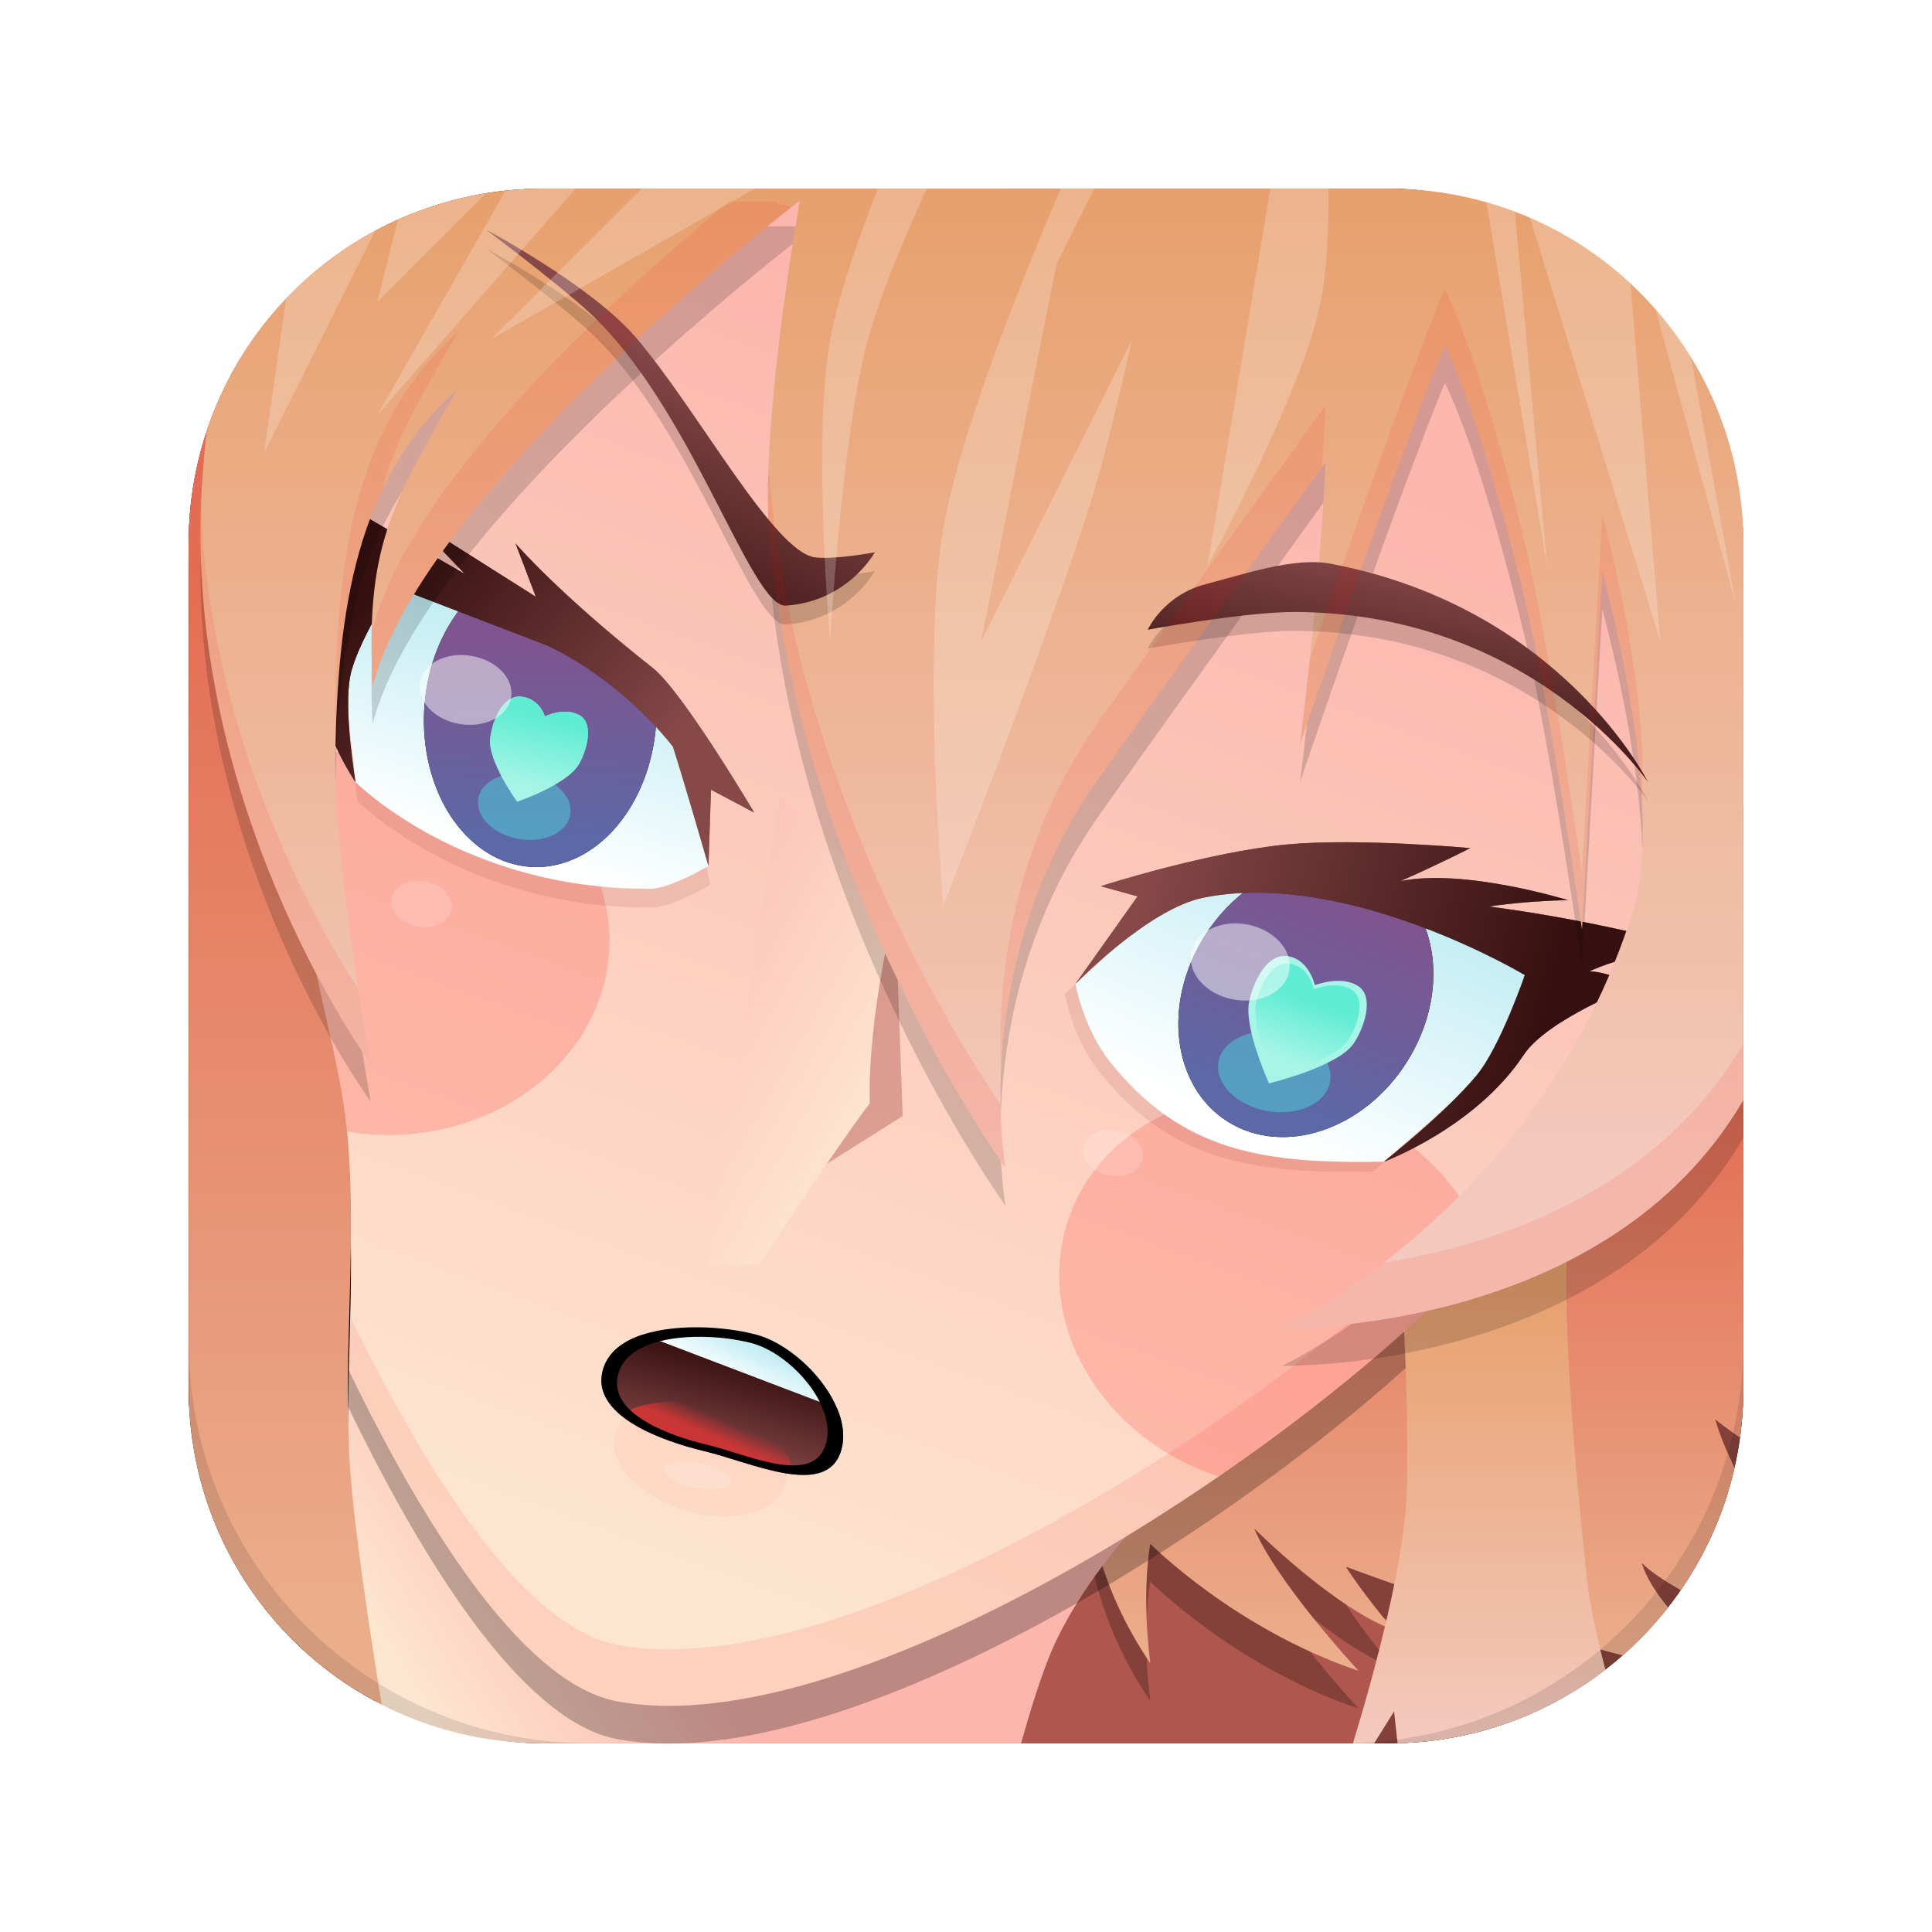 <?xml version="1.0" encoding="UTF-8" standalone="no"?>
<svg
   xmlns:dc="http://purl.org/dc/elements/1.1/"
   xmlns:cc="http://creativecommons.org/ns#"
   xmlns:rdf="http://www.w3.org/1999/02/22-rdf-syntax-ns#"
   xmlns:svg="http://www.w3.org/2000/svg"
   xmlns="http://www.w3.org/2000/svg"
   xmlns:xlink="http://www.w3.org/1999/xlink"
   xmlns:sodipodi="http://sodipodi.sourceforge.net/DTD/sodipodi-0.dtd"
   xmlns:inkscape="http://www.inkscape.org/namespaces/inkscape"
   width="1024"
   height="1024"
   style="background-color:darkgray"
   version="1.1"
   id="svg3"
   sodipodi:docname="bigsur_icon_hknu.svg"
   inkscape:version="1.0 (4035a4fb49, 2020-05-01)">
  <defs
     id="defs7">
    <linearGradient
       inkscape:collect="always"
       id="linearGradient3559">
      <stop
         style="stop-color:#e36c54;stop-opacity:1"
         offset="0"
         id="stop3555" />
      <stop
         style="stop-color:#ebae8b;stop-opacity:1"
         offset="1"
         id="stop3557" />
    </linearGradient>
    <linearGradient
       id="linearGradient3543"
       inkscape:collect="always">
      <stop
         id="stop3539"
         offset="0"
         style="stop-color:#e7a06d;stop-opacity:1" />
      <stop
         id="stop3541"
         offset="1"
         style="stop-color:#f4c9bd;stop-opacity:1" />
    </linearGradient>
    <linearGradient
       id="linearGradient2322"
       inkscape:collect="always">
      <stop
         id="stop2318"
         offset="0"
         style="stop-color:#ca3535;stop-opacity:1;" />
      <stop
         id="stop2320"
         offset="1"
         style="stop-color:#ca3535;stop-opacity:0;" />
    </linearGradient>
    <linearGradient
       id="linearGradient2124"
       inkscape:collect="always">
      <stop
         id="stop2120"
         offset="0"
         style="stop-color:#fde6d0;stop-opacity:1;" />
      <stop
         id="stop2122"
         offset="1"
         style="stop-color:#fcb6ae;stop-opacity:1" />
    </linearGradient>
    <linearGradient
       id="linearGradient2116"
       inkscape:collect="always">
      <stop
         id="stop2112"
         offset="0"
         style="stop-color:#5eecd4;stop-opacity:1;" />
      <stop
         id="stop2114"
         offset="1"
         style="stop-color:#5eecd4;stop-opacity:0;" />
    </linearGradient>
    <linearGradient
       id="linearGradient1745"
       inkscape:collect="always">
      <stop
         id="stop1741"
         offset="0"
         style="stop-color:#ffffff;stop-opacity:1" />
      <stop
         id="stop1743"
         offset="1"
         style="stop-color:#c2edf4;stop-opacity:1" />
    </linearGradient>
    <linearGradient
       id="linearGradient1737"
       inkscape:collect="always">
      <stop
         id="stop1733"
         offset="0"
         style="stop-color:#7f548f;stop-opacity:1;" />
      <stop
         id="stop1735"
         offset="1"
         style="stop-color:#5d68a6;stop-opacity:1" />
    </linearGradient>
    <linearGradient
       id="linearGradient1058"
       inkscape:collect="always">
      <stop
         id="stop1054"
         offset="0"
         style="stop-color:#361010;stop-opacity:1" />
      <stop
         id="stop1056"
         offset="1"
         style="stop-color:#874848;stop-opacity:1" />
    </linearGradient>
    <filter
       inkscape:collect="always"
       style="color-interpolation-filters:sRGB"
       id="filter1152"
       x="-0.024"
       width="1.047"
       y="-0.024"
       height="1.047">
      <feGaussianBlur
         inkscape:collect="always"
         stdDeviation="8.075"
         id="feGaussianBlur1154" />
    </filter>
    <filter
       inkscape:collect="always"
       style="color-interpolation-filters:sRGB"
       id="filter1305"
       x="-0.037"
       width="1.073"
       y="-0.142"
       height="1.283">
      <feGaussianBlur
         inkscape:collect="always"
         stdDeviation="12.545"
         id="feGaussianBlur1307" />
    </filter>
    <linearGradient
       gradientUnits="userSpaceOnUse"
       y2="407.798"
       x2="343.197"
       y1="294.745"
       x1="215.339"
       id="linearGradient1060"
       xlink:href="#linearGradient1058"
       inkscape:collect="always" />
    <filter
       height="1.868"
       y="-0.434"
       width="1.624"
       x="-0.312"
       id="filter1502"
       style="color-interpolation-filters:sRGB"
       inkscape:collect="always">
      <feGaussianBlur
         id="feGaussianBlur1504"
         stdDeviation="6.381"
         inkscape:collect="always" />
    </filter>
    <filter
       height="1.867"
       y="-0.434"
       width="1.624"
       x="-0.312"
       id="filter1506"
       style="color-interpolation-filters:sRGB"
       inkscape:collect="always">
      <feGaussianBlur
         id="feGaussianBlur1508"
         stdDeviation="7.749"
         inkscape:collect="always" />
    </filter>
    <filter
       height="1.211"
       y="-0.105"
       width="1.164"
       x="-0.082"
       id="filter1582"
       style="color-interpolation-filters:sRGB"
       inkscape:collect="always">
      <feGaussianBlur
         id="feGaussianBlur1584"
         stdDeviation="1.797"
         inkscape:collect="always" />
    </filter>
    <filter
       height="1.213"
       y="-0.107"
       width="1.162"
       x="-0.081"
       id="filter1590"
       style="color-interpolation-filters:sRGB"
       inkscape:collect="always">
      <feGaussianBlur
         id="feGaussianBlur1592"
         stdDeviation="1.645"
         inkscape:collect="always" />
    </filter>
    <filter
       height="1.379"
       y="-0.19"
       width="1.98"
       x="-0.49"
       id="filter1706"
       style="color-interpolation-filters:sRGB"
       inkscape:collect="always">
      <feGaussianBlur
         id="feGaussianBlur1708"
         stdDeviation="11.542"
         inkscape:collect="always" />
    </filter>
    <linearGradient
       gradientUnits="userSpaceOnUse"
       y2="240.524"
       x2="870.733"
       y1="129.831"
       x1="862.799"
       id="linearGradient1739"
       xlink:href="#linearGradient1737"
       inkscape:collect="always" />
    <linearGradient
       gradientUnits="userSpaceOnUse"
       y2="460.712"
       x2="708.404"
       y1="592.995"
       x1="649.916"
       id="linearGradient1747"
       xlink:href="#linearGradient1745"
       inkscape:collect="always" />
    <linearGradient
       gradientUnits="userSpaceOnUse"
       y2="475.092"
       x2="602.949"
       y1="529.16"
       x1="821.217"
       id="linearGradient1755"
       xlink:href="#linearGradient1058"
       inkscape:collect="always" />
    <filter
       height="1.5"
       y="-0.25"
       width="1.538"
       x="-0.269"
       id="filter1920"
       style="color-interpolation-filters:sRGB"
       inkscape:collect="always">
      <feGaussianBlur
         id="feGaussianBlur1922"
         stdDeviation="6.188"
         inkscape:collect="always" />
    </filter>
    <filter
       height="1.245"
       y="-0.122"
       width="1.265"
       x="-0.133"
       id="filter2032"
       style="color-interpolation-filters:sRGB"
       inkscape:collect="always">
      <feGaussianBlur
         id="feGaussianBlur2034"
         stdDeviation="7.481"
         inkscape:collect="always" />
    </filter>
    <filter
       height="1.16"
       y="-0.08"
       width="1.083"
       x="-0.041"
       id="filter2108"
       style="color-interpolation-filters:sRGB"
       inkscape:collect="always">
      <feGaussianBlur
         id="feGaussianBlur2110"
         stdDeviation="5.633"
         inkscape:collect="always" />
    </filter>
    <linearGradient
       gradientUnits="userSpaceOnUse"
       y2="562.225"
       x2="682.891"
       y1="529.924"
       x1="694.933"
       id="linearGradient2118"
       xlink:href="#linearGradient2116"
       inkscape:collect="always" />
    <linearGradient
       gradientUnits="userSpaceOnUse"
       y2="200.594"
       x2="584.841"
       y1="843.919"
       x1="349.925"
       id="linearGradient2126"
       xlink:href="#linearGradient2124"
       inkscape:collect="always" />
    <linearGradient
       gradientUnits="userSpaceOnUse"
       y2="787.028"
       x2="309.55"
       y1="859.705"
       x1="195.372"
       id="linearGradient2134"
       xlink:href="#linearGradient2124"
       inkscape:collect="always" />
    <linearGradient
       gradientUnits="userSpaceOnUse"
       y2="496.235"
       x2="307.531"
       y1="586.409"
       x1="465.865"
       id="linearGradient2142"
       xlink:href="#linearGradient2124"
       inkscape:collect="always" />
    <linearGradient
       gradientUnits="userSpaceOnUse"
       y2="775.927"
       x2="382.197"
       y1="721.681"
       x1="396.788"
       id="linearGradient2166"
       xlink:href="#linearGradient1058"
       inkscape:collect="always" />
    <filter
       height="1.363"
       y="-0.182"
       width="1.222"
       x="-0.111"
       id="filter2306"
       style="color-interpolation-filters:sRGB"
       inkscape:collect="always">
      <feGaussianBlur
         id="feGaussianBlur2308"
         stdDeviation="5.921"
         inkscape:collect="always" />
    </filter>
    <linearGradient
       gradientUnits="userSpaceOnUse"
       y2="711.684"
       x2="397.073"
       y1="732.145"
       x1="387.398"
       id="linearGradient2316"
       xlink:href="#linearGradient1745"
       inkscape:collect="always" />
    <linearGradient
       gradientUnits="userSpaceOnUse"
       y2="750.994"
       x2="380.137"
       y1="760.987"
       x1="375.781"
       id="linearGradient2324"
       xlink:href="#linearGradient2322"
       inkscape:collect="always" />
    <filter
       height="1.061"
       y="-0.03"
       width="1.396"
       x="-0.198"
       id="filter2486"
       style="color-interpolation-filters:sRGB"
       inkscape:collect="always">
      <feGaussianBlur
         id="feGaussianBlur2488"
         stdDeviation="9.742"
         inkscape:collect="always" />
    </filter>
    <filter
       height="1.086"
       y="-0.043"
       width="1.063"
       x="-0.032"
       id="filter2626"
       style="color-interpolation-filters:sRGB"
       inkscape:collect="always">
      <feGaussianBlur
         id="feGaussianBlur2628"
         stdDeviation="10.784"
         inkscape:collect="always" />
    </filter>
    <filter
       height="1.041"
       y="-0.02"
       width="1.135"
       x="-0.067"
       id="filter2730"
       style="color-interpolation-filters:sRGB"
       inkscape:collect="always">
      <feGaussianBlur
         id="feGaussianBlur2732"
         stdDeviation="3.481"
         inkscape:collect="always" />
    </filter>
    <filter
       height="1.151"
       y="-0.075"
       width="1.146"
       x="-0.073"
       id="filter2786"
       style="color-interpolation-filters:sRGB"
       inkscape:collect="always">
      <feGaussianBlur
         id="feGaussianBlur2788"
         stdDeviation="10.515"
         inkscape:collect="always" />
    </filter>
    <filter
       height="1.118"
       y="-0.059"
       width="1.12"
       x="-0.06"
       id="filter2950"
       style="color-interpolation-filters:sRGB"
       inkscape:collect="always">
      <feGaussianBlur
         id="feGaussianBlur2952"
         stdDeviation="19.737"
         inkscape:collect="always" />
    </filter>
    <filter
       height="1.806"
       y="-0.403"
       width="1.478"
       x="-0.239"
       id="filter3099"
       style="color-interpolation-filters:sRGB"
       inkscape:collect="always">
      <feGaussianBlur
         id="feGaussianBlur3101"
         stdDeviation="64.925"
         inkscape:collect="always" />
    </filter>
    <filter
       height="1.211"
       y="-0.105"
       width="1.083"
       x="-0.041"
       id="filter3235"
       style="color-interpolation-filters:sRGB"
       inkscape:collect="always">
      <feGaussianBlur
         id="feGaussianBlur3237"
         stdDeviation="6.873"
         inkscape:collect="always" />
    </filter>
    <filter
       height="1.779"
       y="-0.389"
       width="1.531"
       x="-0.265"
       id="filter3301"
       style="color-interpolation-filters:sRGB"
       inkscape:collect="always">
      <feGaussianBlur
         id="feGaussianBlur3303"
         stdDeviation="9.846"
         inkscape:collect="always" />
    </filter>
    <linearGradient
       gradientUnits="userSpaceOnUse"
       y2="341.65"
       x2="312.148"
       y1="455.576"
       x1="277.811"
       id="linearGradient3317"
       xlink:href="#linearGradient1745"
       inkscape:collect="always" />
    <linearGradient
       gradientUnits="userSpaceOnUse"
       y2="442.496"
       x2="284.226"
       y1="339.715"
       x1="288.44"
       id="linearGradient3325"
       xlink:href="#linearGradient1737"
       inkscape:collect="always" />
    <linearGradient
       gradientUnits="userSpaceOnUse"
       y2="417.035"
       x2="280.241"
       y1="379.717"
       x1="288.833"
       id="linearGradient3333"
       xlink:href="#linearGradient2116"
       inkscape:collect="always" />
    <filter
       height="1.501"
       y="-0.251"
       width="1.538"
       x="-0.269"
       id="filter3359"
       style="color-interpolation-filters:sRGB"
       inkscape:collect="always">
      <feGaussianBlur
         id="feGaussianBlur3361"
         stdDeviation="5.821"
         inkscape:collect="always" />
    </filter>
    <filter
       height="1.153"
       y="-0.076"
       width="1.073"
       x="-0.037"
       id="filter3467"
       style="color-interpolation-filters:sRGB"
       inkscape:collect="always">
      <feGaussianBlur
         id="feGaussianBlur3469"
         stdDeviation="9.68"
         inkscape:collect="always" />
    </filter>
    <filter
       height="1.238"
       y="-0.119"
       width="1.275"
       x="-0.138"
       id="filter3499"
       style="color-interpolation-filters:sRGB"
       inkscape:collect="always">
      <feGaussianBlur
         id="feGaussianBlur3501"
         stdDeviation="7.065"
         inkscape:collect="always" />
    </filter>
    <filter
       height="1.119"
       y="-0.06"
       width="1.1"
       x="-0.05"
       id="filter3535"
       style="color-interpolation-filters:sRGB"
       inkscape:collect="always">
      <feGaussianBlur
         id="feGaussianBlur3537"
         stdDeviation="5.205"
         inkscape:collect="always" />
    </filter>
    <linearGradient
       gradientUnits="userSpaceOnUse"
       y2="620"
       x2="560"
       y1="100"
       x1="560"
       id="linearGradient3545"
       xlink:href="#linearGradient3543"
       inkscape:collect="always" />
    <linearGradient
       gradientUnits="userSpaceOnUse"
       y2="860"
       x2="120"
       y1="300"
       x1="120"
       id="linearGradient3553"
       xlink:href="#linearGradient3559"
       inkscape:collect="always" />
    <linearGradient
       gradientUnits="userSpaceOnUse"
       y2="880"
       x2="740"
       y1="580"
       x1="740"
       id="linearGradient3567"
       xlink:href="#linearGradient3559"
       inkscape:collect="always" />
    <linearGradient
       gradientUnits="userSpaceOnUse"
       y2="920"
       x2="800"
       y1="680"
       x1="800"
       id="linearGradient3575"
       xlink:href="#linearGradient3543"
       inkscape:collect="always" />
    <linearGradient
       gradientUnits="userSpaceOnUse"
       y2="200"
       x2="380"
       y1="320"
       x1="320"
       id="linearGradient3583"
       xlink:href="#linearGradient1058"
       inkscape:collect="always" />
    <linearGradient
       gradientUnits="userSpaceOnUse"
       y2="300"
       x2="760"
       y1="400"
       x1="740"
       id="linearGradient3585"
       xlink:href="#linearGradient1058"
       inkscape:collect="always" />
    <filter
       height="1.195"
       y="-0.098"
       width="1.093"
       x="-0.046"
       id="filter3691"
       style="color-interpolation-filters:sRGB"
       inkscape:collect="always">
      <feGaussianBlur
         id="feGaussianBlur3693"
         stdDeviation="11.91"
         inkscape:collect="always" />
    </filter>
    <filter
       height="1.072"
       y="-0.036"
       width="1.045"
       x="-0.022"
       id="filter3765"
       style="color-interpolation-filters:sRGB"
       inkscape:collect="always">
      <feGaussianBlur
         id="feGaussianBlur3767"
         stdDeviation="7.241"
         inkscape:collect="always" />
    </filter>
    <filter
       height="1.065"
       y="-0.032"
       width="1.048"
       x="-0.024"
       id="filter3890"
       style="color-interpolation-filters:sRGB"
       inkscape:collect="always">
      <feGaussianBlur
         id="feGaussianBlur3892"
         stdDeviation="8.17"
         inkscape:collect="always" />
    </filter>
    <filter
       height="1.071"
       y="-0.035"
       width="1.046"
       x="-0.023"
       id="filter3951"
       style="color-interpolation-filters:sRGB"
       inkscape:collect="always">
      <feGaussianBlur
         id="feGaussianBlur3953"
         stdDeviation="7.491"
         inkscape:collect="always" />
    </filter>
  </defs>
  <sodipodi:namedview
     inkscape:snap-global="true"
     inkscape:document-rotation="0"
     pagecolor="#ffffff"
     bordercolor="#666666"
     borderopacity="1"
     objecttolerance="10"
     gridtolerance="10"
     guidetolerance="10"
     inkscape:pageopacity="0"
     inkscape:pageshadow="2"
     inkscape:window-width="1366"
     inkscape:window-height="705"
     id="namedview5"
     showgrid="false"
     showguides="true"
     inkscape:guide-bbox="true"
     inkscape:zoom="0.52539062"
     inkscape:cx="450.34063"
     inkscape:cy="483.89735"
     inkscape:window-x="-8"
     inkscape:window-y="-8"
     inkscape:window-maximized="1"
     inkscape:current-layer="svg3">
    <inkscape:grid
       type="xygrid"
       id="grid848" />
  </sodipodi:namedview>
  <rect
     fill="lightgray"
     x="100"
     y="100"
     width="824"
     height="824"
     id="svg_1-6"
     rx="188"
     style="fill:#000000;filter:url(#filter1152)" />
  <rect
     rx="188"
     id="svg_1"
     height="824"
     width="824"
     y="100"
     x="100"
     fill="lightgray"
     style="fill:#af574e;fill-opacity:1" />
  <path
     d="M 923.266 570.461 L 577.377 820.791 C 577.377 820.791 581.21 859.922 609.678 901.545 C 604.811 862.565 609.678 838.289 609.678 838.289 C 609.678 838.289 654.546 883.472 720.039 905.582 C 672.468 853.047 664.859 830.213 664.859 830.213 C 664.859 830.213 706.771 872.2 738.883 884.047 C 723.167 865.906 713.311 850.4 713.311 850.4 C 767.553 870.294 809.275 883.494 840.816 892.266 C 853.931 883.473 865.861 873.066 876.34 861.332 C 873.639 857.031 871.458 852.681 870.104 848.383 C 872.636 850.925 876.212 853.659 880.512 856.502 C 896.424 837.418 908.609 815.112 915.977 790.674 C 913.106 784.251 910.759 778.08 909.135 772.34 C 912.289 774.837 915.573 777.288 918.932 779.68 C 922.241 765.67 924 751.049 924 736 L 924 597.189 C 923.567 588.512 923.307 579.611 923.266 570.461 z "
     style="opacity:0.5;filter:url(#filter2786)"
     id="path1070-9" />
  <path
     style="filter:url(#filter2730);opacity:0.5"
     d="M 838.477 512.588 L 741.574 683.514 C 741.574 683.514 747.133 750.548 745.611 810.025 C 744.815 841.155 733.458 887.427 722.99 924 L 736 924 C 777.478 924 815.728 910.691 846.752 888.107 C 844.174 876.857 842.174 866.247 841.168 857.131 C 827.478 733.117 830.4 684.859 830.4 684.859 L 838.477 512.588 z "
     id="path1170-1" />
  <path
     d="M 923.266 550.461 L 577.377 800.791 C 577.377 800.791 581.21 839.922 609.678 881.545 C 604.811 842.565 609.678 818.289 609.678 818.289 C 609.678 818.289 654.546 863.472 720.039 885.582 C 672.468 833.047 664.859 810.213 664.859 810.213 C 664.859 810.213 706.771 852.2 738.883 864.047 C 723.167 845.906 713.311 830.4 713.311 830.4 C 779.43 854.65 826.975 868.966 860.113 877.422 C 868.884 869.725 876.932 861.228 884.135 852.031 C 877.836 844.41 872.599 836.302 870.104 828.383 C 874.469 832.763 881.857 837.704 890.895 842.818 C 904.212 823.499 914.005 801.548 919.352 777.869 C 914.922 768.853 911.358 760.197 909.135 752.34 C 913.312 755.646 917.714 758.872 922.219 761.986 C 923.383 753.494 924 744.822 924 736 L 924 577.189 C 923.567 568.512 923.307 559.611 923.266 550.461 z "
     style="opacity:1;fill:url(#linearGradient3567);fill-opacity:1"
     id="path1070" />
  <path
     d="M 148.045 596.221 L 125.387 830.65 C 157.893 886.561 218.41 924 288 924 L 541.203 924 C 545.979 906.918 553.115 883.427 559.881 869.432 C 581.692 824.312 619.1 791.371 619.1 791.371 L 148.045 596.221 z "
     style="fill:url(#linearGradient2134);opacity:1;fill-opacity:1"
     id="path1081" />
  <path
     id="path1083-5"
     style="fill-opacity:1;filter:url(#filter2950);opacity:0.5"
     d="m 348.916,120 c -62.809,13.44 -148.39,32.398 -180.232,42.502 -4.595,3.768 -9.006,7.752 -13.221,11.934 -4.239,55.786 -20.877,453.896 -20.877,453.896 0,0 99.249,275.89 192.461,293.4 C 452.777,945.352 689.423,789.661 783.295,687.551 834.166,632.216 888.205,525.164 924,446.611 V 308 c 0,-7.421 -0.441,-14.734 -1.27,-21.926 L 842.514,162.662 531.979,120 Z" />
  <path
     d="M 838.477 492.588 L 741.574 663.514 C 741.574 663.514 747.133 730.548 745.611 790.025 C 744.661 827.179 728.662 885.962 717.092 924 L 728.33 924 L 738.883 907.115 L 740.727 923.941 C 782.243 922.927 820.33 908.573 850.906 884.996 C 846.339 867.574 842.667 850.712 841.168 837.131 C 827.478 713.117 830.4 664.859 830.4 664.859 L 838.477 492.588 z "
     style="fill:url(#linearGradient3575);fill-opacity:1"
     id="path1170" />
  <path
     d="M 348.916 100 C 286.107 113.44 200.526 132.398 168.684 142.502 C 164.088 146.27 159.677 150.254 155.463 154.436 C 151.224 210.222 134.586 608.332 134.586 608.332 C 134.586 608.332 233.835 884.222 327.047 901.732 C 452.777 925.352 689.423 769.661 783.295 667.551 C 834.166 612.216 888.205 505.164 924 426.611 L 924 288 C 924 280.579 923.559 273.266 922.73 266.074 L 842.514 142.662 L 531.979 100 L 348.916 100 z "
     style="fill:url(#linearGradient2126);fill-opacity:1"
     id="path1083" />
  <path
     sodipodi:nodetypes="cssccsscc"
     d="M 900,450 C 864.205,528.553 834.166,582.216 783.295,637.551 689.423,739.661 452.777,895.352 327.047,871.732 239.661,855.317 146.968,611.81 135.723,581.436 c -0.343,8.151 -1.137,26.896 -1.137,26.896 0,0 99.249,275.89 192.461,293.4 C 452.777,925.352 689.423,769.661 783.295,667.551 834.166,612.216 864.205,558.553 900,480 Z"
     style="fill:#ff0000;fill-opacity:1;filter:url(#filter3951);opacity:0.3"
     id="path1083-3" />
  <ellipse
     transform="rotate(16.755)"
     ry="28.55"
     rx="47.087"
     cy="633.412"
     cx="578.304"
     id="path3239"
     style="opacity:0.2;fill:#ff0000;fill-opacity:1;paint-order:stroke fill markers;filter:url(#filter3301);stop-color:#000000" />
  <path
     d="M 205.785 395.686 A 117.091 102.959 0 0 0 143.021 411.803 C 139.517 491.611 136.965 551.914 135.738 581.061 A 117.091 102.959 0 0 0 205.918 601.604 A 117.091 102.959 0 0 0 323.008 498.645 A 117.091 102.959 0 0 0 205.918 395.686 A 117.091 102.959 0 0 0 205.785 395.686 z M 666.992 579.693 A 117.091 102.959 19.831 0 0 566.824 644.652 A 117.091 102.959 19.831 0 0 642.043 781.229 A 117.091 102.959 19.831 0 0 645.926 782.561 C 701.736 744.209 750.977 702.705 783.295 667.551 C 784.749 665.969 786.207 664.335 787.666 662.67 A 117.091 102.959 19.831 0 0 711.9 587.521 A 117.091 102.959 19.831 0 0 666.992 579.693 z "
     style="opacity:0.4;fill:#ff0000;fill-opacity:1;paint-order:stroke fill markers;stop-color:#000000;filter:url(#filter3099)"
     id="path2954" />
  <path
     sodipodi:nodetypes="cccscccccccscccc"
     d="m 202.159,316.857 -19.516,47.105 6.73,60.564 c 0,0 56.819,57.236 156.121,56.527 11.08,-0.079 30.955,-12.113 30.955,-12.113 L 359.625,386.843 255.995,326.279 Z m 483.909,147.998 -61.91,7.402 -59.893,54.508 c 0,0 4.412,23.773 18.17,41.049 38.649,48.531 82.572,54.275 145.354,53.162 l 70.658,-61.91 17.496,-45.086 z"
     style="opacity:0.3;fill-opacity:1;filter:url(#filter3467);fill:#750000"
     id="path1091-7" />
  <path
     style="filter:url(#filter2486)"
     d="M 218.051 133.359 C 148.739 161.003 100 228.596 100 308 L 100 736 C 100 807.837 139.893 870.01 198.82 901.678 C 193.564 868.178 187.765 827.763 185.73 800.604 C 181.341 741.996 189.286 682.861 184.385 624.295 C 180.141 573.582 159.644 524.447 160.158 473.559 C 161.127 377.596 197.671 216.229 218.051 133.359 z "
     id="path1066-4" />
  <path
     d="M 218.051 113.359 C 148.739 141.003 100 208.596 100 288 L 100 736 C 100 809.247 141.472 872.452 202.311 903.512 C 196.441 867.618 188.232 813.997 185.73 780.604 C 181.341 721.996 189.286 662.861 184.385 604.295 C 180.141 553.582 159.644 504.447 160.158 453.559 C 161.127 357.596 197.671 196.229 218.051 113.359 z "
     style="fill:url(#linearGradient3553);fill-opacity:1"
     id="path1066" />
  <path
     sodipodi:nodetypes="cscccccc"
     id="path1091"
     d="m 188.422,414.528 c 0,0 56.819,57.235 156.121,56.526 11.08,-0.079 30.955,-12.113 30.955,-12.113 L 358.674,376.843 255.042,316.279 l -53.835,-9.421 -19.515,47.105 z"
     style="fill:url(#linearGradient3317);fill-opacity:1" />
  <path
     id="path1089-5"
     style="opacity:1;fill-opacity:1;paint-order:stroke fill markers;stop-color:#000000;filter:url(#filter3499)"
     d="m 248.945,316.949 a 61.573,80.416 3.512 0 0 -24.07,58.479 61.573,80.416 3.512 0 0 56.533,84.035 61.573,80.416 3.512 0 0 66.383,-76.492 61.573,80.416 3.512 0 0 0.182,-8.209 l -35.824,-33.111 z" />
  <path
     d="M 248.945 316.949 A 61.573 80.416 3.512 0 0 224.875 375.428 A 61.573 80.416 3.512 0 0 281.408 459.463 A 61.573 80.416 3.512 0 0 347.791 382.971 A 61.573 80.416 3.512 0 0 347.973 374.762 L 312.148 341.65 L 248.945 316.949 z "
     style="opacity:1;fill:url(#linearGradient3325);fill-opacity:1;paint-order:stroke fill markers;stop-color:#000000"
     id="path1089" />
  <path
     style="fill-opacity:1;opacity:0.7;filter:url(#filter3535)"
     d="m 375.497,458.941 c 0,0 -12.448,-43.327 -18.842,-63.256 -30.853,-38.63 -67.293,-53.835 -67.293,-53.835 l -80.752,-30.955 c 0,0 -19.373,30.005 -22.88,47.105 -3.79,18.479 2.692,56.526 2.692,56.526 0,0 -20.344,-29.8 -17.496,-51.143 1.815,-13.605 8.075,-40.376 8.075,-40.376 l -14.805,-41.722 20.188,13.459 -33.647,-45.76 95.557,55.181 -28.263,-29.609 65.948,41.722 -10.767,-28.263 c 0,0 22.477,26.335 72.677,65.948 15.946,12.583 53.835,76.715 53.835,76.715 l -22.88,-12.113 z"
     id="path1052-1"
     sodipodi:nodetypes="ccccscsccccccccsccc" />
  <path
     sodipodi:nodetypes="ccccscsccccccccsccc"
     id="path1052"
     d="m 375.497,458.941 c 0,0 -12.448,-43.327 -18.842,-63.256 -30.853,-38.63 -67.293,-53.835 -67.293,-53.835 l -80.752,-30.955 c 0,0 -19.373,30.005 -22.88,47.105 -3.79,18.479 2.692,56.526 2.692,56.526 0,0 -20.344,-29.8 -17.496,-51.143 1.815,-13.605 8.075,-40.376 8.075,-40.376 l -14.805,-41.722 20.188,13.459 -33.647,-45.76 95.557,55.181 -28.263,-29.609 65.948,41.722 -10.767,-28.263 c 0,0 22.477,26.335 72.677,65.948 15.946,12.583 53.835,76.715 53.835,76.715 l -22.88,-12.113 z"
     style="fill:url(#linearGradient1060);fill-opacity:1" />
  <path
     sodipodi:nodetypes="ccccc"
     id="path1085"
     d="m 474.419,481.148 4.038,110.361 -56.526,35.666 12.113,-46.432 z"
     style="fill:#750000;filter:url(#filter1706);opacity:0.5;fill-opacity:1" />
  <path
     sodipodi:nodetypes="cccccc"
     id="path1731"
     d="m 474.419,481.148 c 0,0 -14.51,56.278 -13.459,103.632 -23.039,30.849 -58.295,85.355 -58.295,85.355 l -27.619,0.93 38.329,-249.402 z"
     style="fill:url(#linearGradient2142);fill-opacity:1" />
  <path
     sodipodi:nodetypes="cscccccc"
     id="path1095"
     d="m 569.975,521.524 c 0,0 4.411,23.773 18.169,41.049 38.649,48.531 82.572,54.274 145.354,53.162 l 70.658,-61.91 17.496,-45.087 -129.876,-49.124 -61.91,7.402 z"
     style="fill:url(#linearGradient1747);fill-opacity:1" />
  <ellipse
     style="opacity:1;fill-opacity:1;stroke-width:1.023;paint-order:stroke fill markers;stop-color:#000000;filter:url(#filter2032)"
     id="path1093-4"
     cx="859.955"
     cy="185.22"
     rx="63.331"
     ry="77"
     transform="matrix(0.905,0.425,-0.465,0.885,0,0)" />
  <ellipse
     transform="matrix(0.905,0.425,-0.465,0.885,0,0)"
     ry="77"
     rx="63.331"
     cy="185.22"
     cx="859.955"
     id="path1093"
     style="opacity:1;fill:url(#linearGradient1739);fill-opacity:1;stroke-width:1.023;paint-order:stroke fill markers;stop-color:#000000" />
  <path
     style="fill-opacity:1;filter:url(#filter2108);opacity:0.7"
     d="m 569.975,521.524 c 0,0 38.509,-39.871 67.966,-45.76 76.348,-15.262 170.252,41.049 170.252,41.049 0,0 -13.013,38.03 -25.572,53.162 -16.632,20.04 -49.124,45.76 -49.124,45.76 0,0 48.513,-17.971 74.023,-56.526 12.569,-18.997 57.872,-36.338 57.872,-36.338 0,0 -9.919,-7.405 -22.88,-8.075 24.712,-11.393 55.181,-12.113 55.181,-12.113 0,0 -43.964,-13.673 -108.342,-22.207 20.364,-3.16 41.722,-3.365 41.722,-3.365 0,0 -55.019,-17.034 -88.827,-10.094 19.976,-8.752 37.011,-17.496 37.011,-17.496 0,0 -58.827,-5.391 -96.23,-2.019 -42.507,3.833 -99.594,22.207 -99.594,22.207 l 19.515,5.383 z"
     id="path1087-6"
     sodipodi:nodetypes="cscscscccccccsccc" />
  <path
     sodipodi:nodetypes="cscscscccccccsccc"
     id="path1087"
     d="m 569.975,521.524 c 0,0 38.509,-39.871 67.966,-45.76 76.348,-15.262 170.252,41.049 170.252,41.049 0,0 -13.013,38.03 -25.572,53.162 -16.632,20.04 -49.124,45.76 -49.124,45.76 0,0 48.513,-17.971 74.023,-56.526 12.569,-18.997 57.872,-36.338 57.872,-36.338 0,0 -9.919,-7.405 -22.88,-8.075 24.712,-11.393 55.181,-12.113 55.181,-12.113 0,0 -43.964,-13.673 -108.342,-22.207 20.364,-3.16 41.722,-3.365 41.722,-3.365 0,0 -55.019,-17.034 -88.827,-10.094 19.976,-8.752 37.011,-17.496 37.011,-17.496 0,0 -58.827,-5.391 -96.23,-2.019 -42.507,3.833 -99.594,22.207 -99.594,22.207 l 19.515,5.383 z"
     style="fill:url(#linearGradient1755);fill-opacity:1" />
  <path
     id="path1064-8"
     style="opacity:0.4;filter:url(#filter2626)"
     d="m 288,120 c -83.468,0 -153.885,53.856 -178.566,128.852 -1.687,16.786 -2.859,32.606 -3.109,45.705 -3.101,162.536 90.172,289.363 90.172,289.363 0,0 -19.784,-108.214 -18.842,-162.852 1.346,-78.06 11.07,-146.714 64.939,-194.982 -36.002,62.415 -48.789,84.621 -45.088,157.635 27.254,-105.314 226.443,-257.396 226.443,-257.396 0,0 -21.253,118.411 -16.15,177.654 15.859,184.132 125.166,335.121 125.166,335.121 0,0 -20.214,-108.438 49.797,-207.264 51.065,-72.082 119.781,-166.889 119.781,-166.889 0,0 -1.651,53.273 -13.459,149.393 55.682,-162.885 76.715,-211.301 76.715,-211.301 0,0 17.328,31.917 41.723,131.895 14.249,58.397 30.955,177.654 30.955,177.654 l 10.766,-189.768 c 0,0 34.23,122.761 16.152,180.346 -49.072,156.317 -185.73,220.723 -185.73,220.723 0,0 171.546,3.904 244.336,-120.812 V 308 C 924,203.848 840.152,120 736,120 Z" />
  <path
     d="M 288 100 C 204.532 100 134.115 153.856 109.434 228.852 C 107.747 245.637 106.574 261.457 106.324 274.557 C 103.223 437.093 196.496 563.92 196.496 563.92 C 196.496 563.92 176.712 455.706 177.654 401.068 C 179 323.008 188.725 254.355 242.594 206.086 C 206.592 268.501 193.805 290.707 197.506 363.721 C 224.76 258.406 423.949 106.324 423.949 106.324 C 423.949 106.324 402.696 224.735 407.799 283.979 C 423.658 468.111 532.965 619.1 532.965 619.1 C 532.965 619.1 512.751 510.662 582.762 411.836 C 633.826 339.754 702.543 244.947 702.543 244.947 C 702.543 244.947 700.892 298.22 689.084 394.34 C 744.766 231.455 765.799 183.039 765.799 183.039 C 765.799 183.039 783.127 214.956 807.521 314.934 C 821.77 373.331 838.477 492.588 838.477 492.588 L 849.242 302.82 C 849.242 302.82 883.472 425.581 865.395 483.166 C 816.322 639.483 679.664 703.889 679.664 703.889 C 679.664 703.889 851.21 707.792 924 583.076 L 924 288 C 924 183.848 840.152 100 736 100 L 288 100 z "
     style="opacity:1;fill:url(#linearGradient3545);fill-opacity:1"
     id="path1064" />
  <path
     d="M 340.766 707.354 C 329.244 711.102 320.615 717.843 318.971 728.787 C 315.611 751.147 351.488 763.905 373.479 769.164 C 398.261 775.091 437.049 793.882 445.482 769.836 C 448.02 762.6 447.011 754.485 443.705 746.535 L 443.703 746.535 L 391.137 714.707 L 340.768 707.354 C 340.767 707.354 340.766 707.353 340.766 707.354 z "
     style="fill:url(#linearGradient2166);fill-opacity:1"
     id="path1097" />
  <path
     d="M 370.209 703.486 C 359.899 703.384 349.504 704.511 340.766 707.354 L 443.705 746.535 C 436.259 728.627 417.127 711.556 400.396 707.254 C 391.829 705.051 381.074 703.594 370.209 703.486 z "
     style="fill:url(#linearGradient2316);fill-opacity:1"
     id="path1099" />
  <path
     sodipodi:nodetypes="scscss"
     d="m 365.176,742.387 c -18.186,0.185 -30.182,2.514 -35.551,8.154 11.679,9.348 30.37,15.398 43.854,18.623 14.054,3.361 32.608,10.851 47.58,12.328 -2.263,-10.532 -10.172,-26.75 -36.418,-35.766 -7.112,-2.443 -13.608,-3.399 -19.465,-3.34 z"
     style="fill:url(#linearGradient2324);fill-opacity:1"
     id="path1103" />
  <path
     id="svg_1-0"
     style="fill:#000000;filter:url(#filter1305);opacity:0.33"
     d="M 100,711.256 V 736 c 0,104.152 83.848,188 188,188 h 24.744 C 194.884,924 100,829.116 100,711.256 Z m 824,0 C 924,829.116 829.116,924 711.256,924 H 736 c 104.152,0 188,-83.848 188,-188 z"
     sodipodi:nodetypes="cssccccssc" />
  <ellipse
     transform="rotate(10.076)"
     ry="17.368"
     rx="24.743"
     cy="372.33"
     cx="348.4"
     id="path1245"
     style="opacity:0.7;fill:#4bd5df;fill-opacity:1;paint-order:stroke fill markers;stop-color:#000000;filter:url(#filter1502)" />
  <path
     style="fill:#a7f5e6;fill-opacity:1;filter:url(#filter3359)"
     d="m 274.082,424.922 c 0,0 26.453,-8.874 32.833,-19.985 4.266,-7.429 7.854,-21.343 0.476,-25.695 -8.198,-4.836 -18.558,0.476 -18.558,0.476 0,0 -2.694,-9.321 -12.372,-10.468 -10.009,-1.187 -15.508,12.792 -16.654,21.888 -1.528,12.13 14.275,33.784 14.275,33.784 z"
     id="path1224-5"
     sodipodi:nodetypes="csscssc" />
  <path
     sodipodi:nodetypes="csscssc"
     id="path1224"
     d="m 274.082,424.922 c 0,0 26.453,-8.874 32.833,-19.985 4.266,-7.429 7.854,-21.343 0.476,-25.695 -8.198,-4.836 -18.558,0.476 -18.558,0.476 0,0 -2.694,-9.321 -12.372,-10.468 -10.009,-1.187 -15.508,12.792 -16.654,21.888 -1.528,12.13 14.275,33.784 14.275,33.784 z"
     style="fill:url(#linearGradient3333);fill-opacity:1" />
  <ellipse
     style="opacity:0.7;fill:#4bd5df;fill-opacity:1;stroke-width:1.214;paint-order:stroke fill markers;stop-color:#000000;filter:url(#filter1506)"
     id="path1245-4"
     cx="764.032"
     cy="440.978"
     rx="30.021"
     ry="21.115"
     transform="matrix(0.985,0.175,-0.175,0.985,0,0)" />
  <path
     transform="matrix(1.136,0,0,1.136,-94.144,-73.413)"
     sodipodi:nodetypes="csscssc"
     id="path1224-4-9"
     d="m 674.958,570.082 c 0,0 32.237,-7.724 39.542,-18.677 4.885,-7.324 9.563,-21.391 2.392,-26.468 -7.967,-5.64 -20.566,-0.649 -20.566,-0.649 0,0 -2.381,-11.511 -12.124,-13.465 -10.077,-2.02 -16.702,11.963 -18.541,21.254 -2.453,12.391 9.297,38.004 9.297,38.004 z"
     style="fill:#a7f5e6;fill-opacity:1;stroke-width:1.026;filter:url(#filter1920)" />
  <path
     style="fill:url(#linearGradient2118);stroke-width:1.026;fill-opacity:1"
     d="m 674.958,570.082 c 0,0 32.237,-7.724 39.542,-18.677 4.885,-7.324 9.563,-21.391 2.392,-26.468 -7.967,-5.64 -20.566,-0.649 -20.566,-0.649 0,0 -2.381,-11.511 -12.124,-13.465 -10.077,-2.02 -16.702,11.963 -18.541,21.254 -2.453,12.391 9.297,38.004 9.297,38.004 z"
     id="path1224-4"
     sodipodi:nodetypes="csscssc" />
  <ellipse
     transform="rotate(10.69,38.934,32.272)"
     ry="20.223"
     rx="26.409"
     cy="386.86"
     cx="735.222"
     id="path1241"
     style="opacity:0.7;fill:#ffffff;fill-opacity:1;paint-order:stroke fill markers;filter:url(#filter1582);stop-color:#000000" />
  <ellipse
     transform="rotate(9.306,42.351,14.208)"
     ry="18.32"
     rx="24.506"
     cy="328.005"
     cx="300.869"
     id="path1243"
     style="opacity:0.7;fill:#ffffff;fill-opacity:1;paint-order:stroke fill markers;filter:url(#filter1590);stop-color:#000000" />
  <path
     d="M 370.209 703.486 C 346.305 703.249 321.862 709.542 318.971 728.787 C 315.611 751.147 351.488 763.905 373.479 769.164 C 398.261 775.091 437.049 793.882 445.482 769.836 C 453.737 746.299 424.554 713.466 400.396 707.254 C 391.829 705.051 381.074 703.594 370.209 703.486 z M 371.838 708.533 C 381.302 708.627 390.668 709.896 398.131 711.814 C 419.173 717.225 444.593 745.824 437.402 766.326 C 430.057 787.271 396.271 770.903 374.684 765.74 C 355.529 761.159 324.279 750.049 327.205 730.572 C 329.724 713.809 351.017 708.327 371.838 708.533 z "
     style="fill-opacity:1;filter:url(#filter2306)"
     id="path1097-6" />
  <path
     d="M 257.734 131.801 C 257.734 131.801 295.103 159.763 312.242 175.541 C 366.558 225.542 398.041 332.259 416.547 330.99 C 449.585 328.726 463.652 302.727 463.652 302.727 C 463.652 302.727 442.523 306.724 432.023 305.418 C 410.159 302.699 369.686 227.04 337.141 189 C 313.397 161.247 257.734 131.801 257.734 131.801 z M 695.584 307.951 C 677.416 307.954 655.526 315.394 639.287 319.549 C 616.62 325.349 608.332 343.775 608.332 343.775 C 608.332 343.775 660.184 334.235 686.393 334.354 C 812.555 334.924 873.469 424.527 873.469 424.527 C 873.469 424.527 827.801 332.006 705.234 308.783 C 702.184 308.205 698.949 307.951 695.584 307.951 z "
     style="fill-opacity:1;filter:url(#filter3691);opacity:0.4"
     id="path1062-0" />
  <path
     sodipodi:nodetypes="csscssc"
     id="path1062"
     d="m 257.734,121.801 c 0,0 37.368,27.963 54.508,43.741 54.316,50.001 85.799,156.716 104.305,155.448 33.038,-2.265 47.105,-28.263 47.105,-28.263 0,0 -21.128,3.998 -31.628,2.692 C 410.159,292.699 369.685,217.041 337.14,179.001 313.397,151.248 257.734,121.801 257.734,121.801 Z"
     style="fill:url(#linearGradient3583);fill-opacity:1" />
  <path
     sodipodi:nodetypes="cscssc"
     id="path1075"
     d="m 608.333,333.775 c 0,0 51.852,-9.54 78.06,-9.421 126.162,0.571 187.076,90.173 187.076,90.173 0,0 -45.667,-92.522 -168.234,-115.745 -19.519,-3.698 -46.701,5.842 -65.948,10.767 -22.667,5.8 -30.955,24.226 -30.955,24.226 z"
     style="fill:url(#linearGradient3585);fill-opacity:1" />
  <path
     d="M 221.814 466.867 A 16.15 12.113 10.305 0 0 207.523 476.24 A 16.15 12.113 10.305 0 0 221.248 491.047 A 16.15 12.113 10.305 0 0 239.305 482.018 A 16.15 12.113 10.305 0 0 225.58 467.211 A 16.15 12.113 10.305 0 0 221.814 466.867 z M 588.113 598.855 A 16.15 12.113 9.906 0 0 573.889 608.328 A 16.15 12.113 9.906 0 0 587.715 623.039 A 16.15 12.113 9.906 0 0 605.707 613.885 A 16.15 12.113 9.906 0 0 591.881 599.174 A 16.15 12.113 9.906 0 0 588.113 598.855 z M 362.631 774.494 A 17.833 6.729 11.212 0 0 352.285 778.482 A 17.833 6.729 11.212 0 0 368.469 788.551 A 17.833 6.729 11.212 0 0 387.27 785.418 A 17.833 6.729 11.212 0 0 371.086 775.35 A 17.833 6.729 11.212 0 0 362.631 774.494 z "
     style="opacity:0.4;fill:#ffffff;fill-opacity:1;paint-order:stroke fill markers;stop-color:#000000;filter:url(#filter3235)"
     id="path3103" />
  <path
     d="M 288 100 C 281.231 100 274.55 100.36 267.971 101.051 L 200 220 L 305 100 L 288 100 z M 340 100 L 260 180 L 400 100 L 340 100 z M 465.326 100 C 454.366 127.888 444.041 157.714 440 180 C 430.484 232.478 440 340 440 340 C 440 340 445.942 231.877 460 180 C 466.012 157.813 478.872 127.06 491.154 100 L 465.326 100 z M 562.264 100 C 541.572 148.091 509.035 228.717 500 280 C 488.433 345.656 500 480 500 480 C 500 480 557.173 334.618 580 260 C 588.041 233.715 600 180 600 180 L 520 340 L 560 140 L 580 100 L 562.264 100 z M 673.334 100 L 640 300 C 640 300 689.792 209.735 700 160 C 703.298 143.933 704.273 121.865 704.156 100 L 673.334 100 z M 257.568 102.432 C 241.198 105.075 225.551 109.82 210.906 116.379 L 200 160 L 257.568 102.432 z M 787.865 107.191 L 820 300 L 802.926 112.188 C 798.001 110.322 792.981 108.647 787.865 107.191 z M 810.898 115.418 L 880 340 L 864.189 150.264 C 848.661 135.812 830.671 123.97 810.898 115.418 z M 198.844 122.314 C 181.233 131.777 165.322 143.962 151.668 158.318 L 140 240 L 198.844 122.314 z M 877.424 163.891 L 920 320 L 896.256 189.404 C 890.696 180.359 884.389 171.828 877.424 163.891 z "
     style="fill:#ffffff;fill-opacity:0.601;opacity:0.6;filter:url(#filter3765)"
     id="path3695" />
  <path
     sodipodi:nodetypes="cccccccccccscccccsccsccccscscccsccsccscccccccc"
     d="m 386.419,106.729 c -56.458,46.817 -168.212,146.998 -188.913,226.991 -0.112,-2.207 -0.208,-4.362 -0.289,-6.479 -0.519,10.762 -0.409,22.716 0.289,36.479 24.674,-95.343 189.787,-228.627 220.922,-253.084 0.567,-3.804 -6.971,-0.614 -6.456,-3.907 z m 379.38,46.31 c 0,0 -19.808,45.693 -71.572,196.33 -1.458,13.765 -3.144,28.7 -5.143,44.971 55.682,-162.885 76.715,-211.301 76.715,-211.301 0,0 17.328,31.917 41.723,131.895 14.249,58.397 30.955,177.654 30.955,177.654 l 10.766,-189.768 c 0,0 17.936,64.356 20.977,121.734 4.036,-62.017 -20.977,-151.734 -20.977,-151.734 l -10.766,189.768 c 0,0 -16.706,-119.257 -30.955,-177.654 -24.395,-99.977 -41.723,-131.895 -41.723,-131.895 z m -523.205,23.047 c -53.869,48.269 -63.594,116.922 -64.939,194.982 -0.093,5.409 0.023,11.358 0.297,17.66 1.447,-47.724 6.832,-91.619 24.674,-129.064 6.742,-25.956 19.66,-48.371 39.969,-83.578 z m 459.949,38.861 c 0,0 -68.717,94.806 -119.781,166.889 -50.413,71.163 -54.043,147.3 -52.125,184.354 2.009,-40.641 12.911,-98.999 52.125,-154.354 49,-69.168 112.719,-157.138 117.916,-164.311 1.506,-21.304 1.865,-32.578 1.865,-32.578 z m -295.199,32.096 c -0.521,13.543 -0.468,26.215 0.455,36.936 15.859,184.132 125.166,335.121 125.166,335.121 0,0 -2.401,-12.904 -2.68,-33.857 -16.173,-23.496 -108.029,-163.409 -122.486,-331.264 -0.192,-2.223 -0.335,-4.555 -0.455,-6.936 z m -300.812,20.762 c -0.09,2.312 -0.166,4.582 -0.207,6.752 -3.101,162.536 90.172,289.363 90.172,289.363 0,0 -3.005,-16.476 -6.609,-39.717 C 169.908,493.559 111.07,393.196 106.531,267.805 Z M 924,553.076 c -46.679,79.979 -133.918,107.03 -190.537,116.17 -30.653,23.726 -53.799,34.643 -53.799,34.643 0,0 171.546,3.904 244.336,-120.812 z"
     style="opacity:0.3;fill:#ff0000;fill-opacity:1;filter:url(#filter3890)"
     id="path1064-88" />
</svg>
